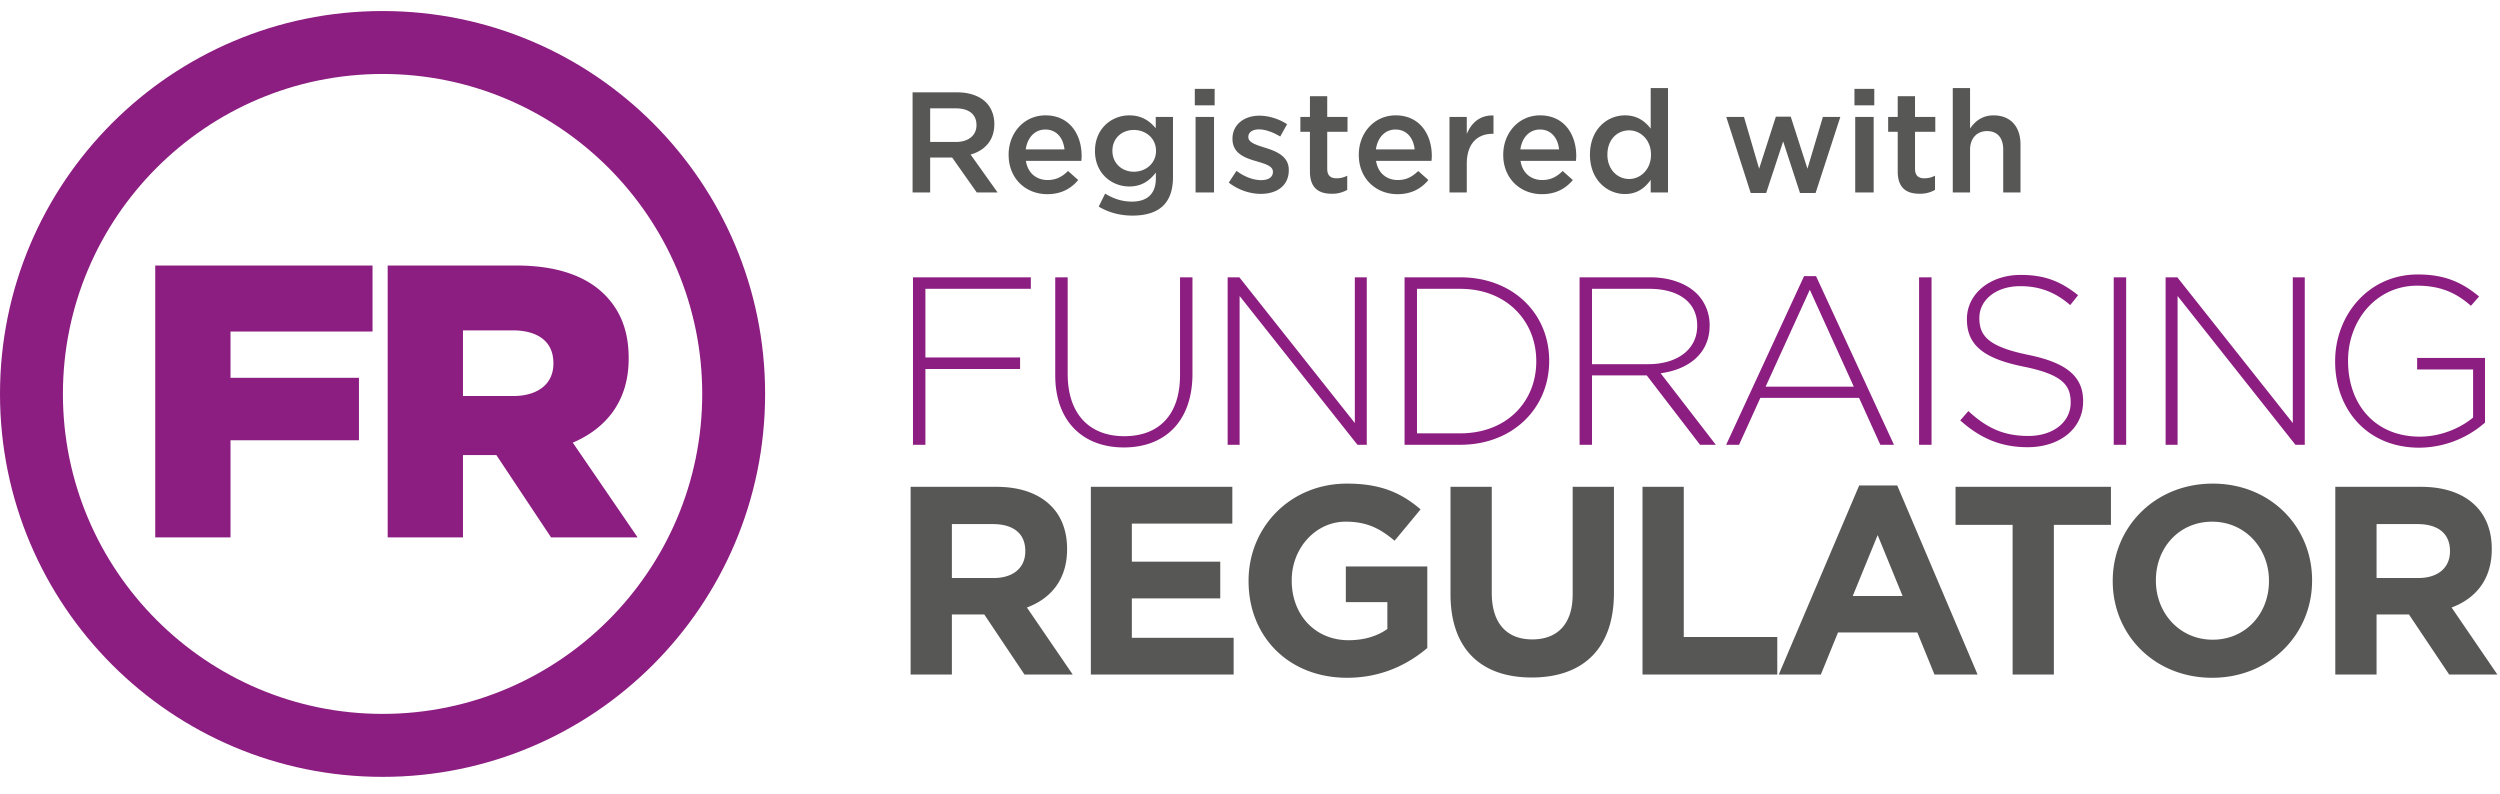 <svg xmlns="http://www.w3.org/2000/svg" width="126" height="40" viewBox="0 0 126 40"><g fill="none" fill-rule="evenodd"><path fill="#8C1D81" d="M19.282.556C8.632.556 0 9.196 0 19.854s8.633 19.3 19.282 19.3c10.648 0 19.28-8.642 19.28-19.3S29.93.556 19.282.556m0 3.172c8.883 0 16.11 7.234 16.11 16.126S28.166 35.98 19.283 35.98c-8.885 0-16.112-7.234-16.112-16.126S10.397 3.728 19.282 3.728"/><path fill="#8C1D81" d="M7.824 13.382h10.952v3.328h-7.158v2.33h6.473v3.15h-6.473v4.894H7.824zM25.857 19.96c1.271 0 2.034-.627 2.034-1.626v-.039c0-1.096-.802-1.644-2.054-1.644h-2.503v3.308zm-6.318-6.578h6.474c2.093 0 3.54.548 4.46 1.468.801.803 1.212 1.84 1.212 3.19v.04c0 2.114-1.115 3.504-2.817 4.229l3.267 4.775h-4.362l-2.757-4.15h-1.682v4.15h-3.795zM46.014 13.977h5.94v.579h-5.313v3.46h4.771v.58h-4.771v3.822h-.627zM53.184 18.909v-4.932h.627v4.871c0 1.99 1.072 3.136 2.854 3.136 1.711 0 2.808-1.037 2.808-3.075v-4.932h.627v4.86c0 2.424-1.41 3.714-3.459 3.714-2.023 0-3.457-1.278-3.457-3.642M61.873 13.977h.591l5.819 7.344v-7.344h.602v8.441h-.469l-5.94-7.5v7.5h-.603zM73.597 21.84c2.35 0 3.831-1.605 3.831-3.619v-.024c0-2.002-1.482-3.64-3.83-3.64h-2.182v7.282zm-2.807-7.863h2.807c2.65 0 4.482 1.821 4.482 4.197v.023c0 2.375-1.831 4.22-4.482 4.22H70.79zM83.081 18.354c1.41 0 2.458-.71 2.458-1.93v-.023c0-1.134-.892-1.845-2.422-1.845h-2.88v3.798zm-3.47-4.378h3.543c1.036 0 1.867.326 2.373.832.398.4.639.965.639 1.569v.024c0 1.41-1.048 2.219-2.47 2.411l2.783 3.606h-.796l-2.686-3.497h-2.76v3.497h-.626zM93.432 19.488l-2.217-4.884-2.228 4.884zm-2.506-5.572h.602l3.928 8.502h-.687l-1.072-2.364h-4.976l-1.073 2.364h-.65zM96.722 22.418h.628v-8.441h-.628zM98.796 21.188l.41-.47c.927.856 1.782 1.254 3.024 1.254 1.265 0 2.132-.711 2.132-1.676v-.025c0-.892-.469-1.41-2.386-1.796-2.023-.41-2.843-1.098-2.843-2.376v-.024c0-1.254 1.145-2.22 2.711-2.22 1.23 0 2.036.34 2.892 1.025l-.397.496c-.796-.688-1.592-.953-2.52-.953-1.24 0-2.059.712-2.059 1.591v.025c0 .892.458 1.435 2.457 1.845 1.952.398 2.772 1.097 2.772 2.327v.024c0 1.363-1.17 2.304-2.795 2.304-1.35 0-2.386-.447-3.398-1.35M106.532 22.418h.627v-8.441h-.627zM109.147 13.977h.591l5.819 7.344v-7.344h.603v8.441h-.47l-5.94-7.5v7.5h-.603zM117.691 18.222v-.025c0-2.279 1.65-4.364 4.17-4.364 1.373 0 2.24.41 3.084 1.11l-.41.469c-.662-.58-1.434-1.014-2.71-1.014-2.05 0-3.483 1.737-3.483 3.775v.024c0 2.184 1.361 3.81 3.615 3.81 1.072 0 2.072-.444 2.687-.964V18.62h-2.82v-.58h3.421v3.257a5.06 5.06 0 0 1-3.312 1.266c-2.662 0-4.242-1.966-4.242-4.341"/><path fill="#575756" d="M50.082 29.132c1.012 0 1.593-.542 1.593-1.339v-.027c0-.892-.621-1.352-1.634-1.352h-2.066v2.718zm-4.187-4.596h4.322c1.202 0 2.133.338 2.754.96.528.526.81 1.27.81 2.162v.027c0 1.528-.823 2.487-2.025 2.933l2.31 3.38h-2.431l-2.027-3.028h-1.633v3.027h-2.08zM54.979 24.536h7.13v1.852h-5.064v1.919h4.456v1.852h-4.456v1.987h5.131v1.851h-7.197zM62.928 29.294v-.028c0-2.69 2.093-4.892 4.956-4.892 1.702 0 2.728.459 3.714 1.297l-1.31 1.581c-.73-.608-1.378-.96-2.471-.96-1.513 0-2.714 1.339-2.714 2.947v.027c0 1.73 1.188 3.001 2.862 3.001.757 0 1.432-.19 1.958-.568v-1.352H67.83V28.55h4.106v4.11c-.972.824-2.31 1.5-4.039 1.5-2.944 0-4.969-2.069-4.969-4.866M73.105 29.942v-5.406h2.08v5.352c0 1.542.77 2.338 2.04 2.338 1.268 0 2.038-.77 2.038-2.27v-5.42h2.08v5.338c0 2.866-1.607 4.272-4.146 4.272s-4.092-1.42-4.092-4.204M82.782 24.536h2.08v7.569h4.713v1.892h-6.793zM95.89 30.037l-1.256-3.068-1.255 3.068zm-2.187-5.57h1.918l4.05 9.53h-2.173l-.865-2.122h-3.997l-.865 2.122h-2.12zM101.436 26.454h-2.877v-1.918h7.833v1.918h-2.877v7.543h-2.079zM114.356 29.294v-.028c0-1.621-1.19-2.973-2.863-2.973-1.676 0-2.836 1.324-2.836 2.946v.027c0 1.622 1.188 2.975 2.862 2.975s2.837-1.325 2.837-2.947m-7.874 0v-.028c0-2.69 2.12-4.892 5.037-4.892 2.918 0 5.01 2.176 5.01 4.865v.027c0 2.69-2.12 4.894-5.036 4.894-2.917 0-5.011-2.176-5.011-4.866M121.885 29.132c1.013 0 1.594-.542 1.594-1.339v-.027c0-.892-.622-1.352-1.635-1.352h-2.065v2.718zm-4.186-4.596h4.321c1.202 0 2.134.338 2.755.96.527.526.81 1.27.81 2.162v.027c0 1.528-.823 2.487-2.025 2.933l2.309 3.38h-2.43l-2.027-3.028h-1.633v3.027h-2.08zM48.177 7.155c.634 0 1.037-.331 1.037-.843v-.015c0-.54-.389-.836-1.045-.836H46.88v1.694zm-2.183-2.501h2.247c.634 0 1.13.187 1.455.504.267.274.418.65.418 1.09v.014c0 .829-.497 1.326-1.195 1.528l1.36 1.91h-1.05l-1.24-1.76H46.88V9.7h-.886zM53.65 7.53c-.058-.562-.389-1.002-.965-1.002-.533 0-.908.411-.987 1.002zm-2.816.281v-.015c0-1.088.77-1.982 1.858-1.982 1.21 0 1.822.952 1.822 2.048q-.001.116-.015.244h-2.794c.093.62.533.967 1.095.967.424 0 .727-.16 1.03-.455l.511.455c-.36.432-.857.713-1.556.713-1.101 0-1.95-.8-1.95-1.975M58.263 7.61v-.015c0-.62-.512-1.045-1.117-1.045s-1.08.418-1.08 1.045v.014c0 .62.482 1.046 1.08 1.046.605 0 1.117-.426 1.117-1.045m-2.888 2.803.324-.656c.41.252.836.404 1.353.404.779 0 1.203-.404 1.203-1.168v-.295c-.317.41-.713.7-1.34.7-.892 0-1.728-.665-1.728-1.781v-.015c0-1.124.844-1.788 1.729-1.788.641 0 1.037.296 1.333.65v-.57h.87V8.92c0 .642-.165 1.117-.482 1.434-.345.346-.878.512-1.563.512-.627 0-1.21-.159-1.699-.454M60.257 9.7h.93V5.893h-.93zm-.039-4.39h1v-.83h-1zM61.93 9.202l.389-.59c.418.309.857.467 1.246.467.374 0 .59-.158.59-.41v-.014c0-.296-.403-.397-.849-.534-.562-.159-1.189-.39-1.189-1.117V6.99c0-.72.598-1.16 1.354-1.16.476 0 .994.165 1.398.431l-.346.62c-.368-.223-.756-.36-1.074-.36-.338 0-.533.159-.533.375v.014c0 .281.412.397.857.54.555.173 1.182.426 1.182 1.11v.015c0 .8-.62 1.196-1.412 1.196-.54 0-1.138-.194-1.613-.569M66.02 8.647V6.644h-.481v-.75h.482V4.848h.871v1.046h1.023v.75h-1.023V8.51c0 .34.174.476.468.476.195 0 .368-.043.54-.13v.714a1.5 1.5 0 0 1-.785.195c-.641 0-1.094-.282-1.094-1.118M71.298 7.53c-.057-.562-.389-1.002-.965-1.002-.533 0-.907.411-.987 1.002zm-2.815.281v-.015c0-1.088.77-1.982 1.857-1.982 1.21 0 1.823.952 1.823 2.048 0 .078-.008.158-.015.244h-2.795c.094.62.534.967 1.096.967.424 0 .726-.16 1.029-.455l.512.455c-.36.432-.858.713-1.556.713-1.102 0-1.951-.8-1.951-1.975M73.054 5.894h.872v.858c.237-.57.677-.96 1.346-.93v.922h-.05c-.764 0-1.296.498-1.296 1.506V9.7h-.872zM78.578 7.53c-.058-.562-.389-1.002-.964-1.002-.534 0-.909.411-.987 1.002zm-2.815.281v-.015c0-1.088.77-1.982 1.857-1.982 1.21 0 1.823.952 1.823 2.048 0 .078-.008.158-.015.244h-2.794c.093.62.533.967 1.095.967.424 0 .727-.16 1.029-.455l.512.455c-.36.432-.858.713-1.556.713-1.102 0-1.951-.8-1.951-1.975M83.21 7.804V7.79c0-.736-.52-1.22-1.102-1.22-.599 0-1.095.463-1.095 1.22v.014c0 .735.504 1.217 1.095 1.217.582 0 1.102-.489 1.102-1.217m-3.076 0V7.79c0-1.262.857-1.976 1.765-1.976.626 0 1.022.31 1.296.67V4.438h.872v5.261h-.872v-.634c-.28.396-.677.714-1.296.714-.894 0-1.765-.714-1.765-1.975M87.004 5.894h.893l.763 2.609.843-2.623h.75l.842 2.623.778-2.609h.879l-1.247 3.834h-.785l-.849-2.601-.857 2.601h-.778zM93.503 9.7h.93V5.893h-.93zm-.039-4.39h1v-.83h-1zM95.645 8.647V6.644h-.482v-.75h.482V4.848h.872v1.046h1.022v.75h-1.022V8.51c0 .34.174.476.468.476.195 0 .367-.043.54-.13v.714a1.5 1.5 0 0 1-.784.195c-.642 0-1.096-.282-1.096-1.118M98.42 4.438h.871v2.04c.245-.353.597-.663 1.188-.663.858 0 1.354.576 1.354 1.456V9.7h-.871V7.537c0-.59-.295-.93-.814-.93-.504 0-.857.354-.857.945V9.7h-.871z"/></g></svg>